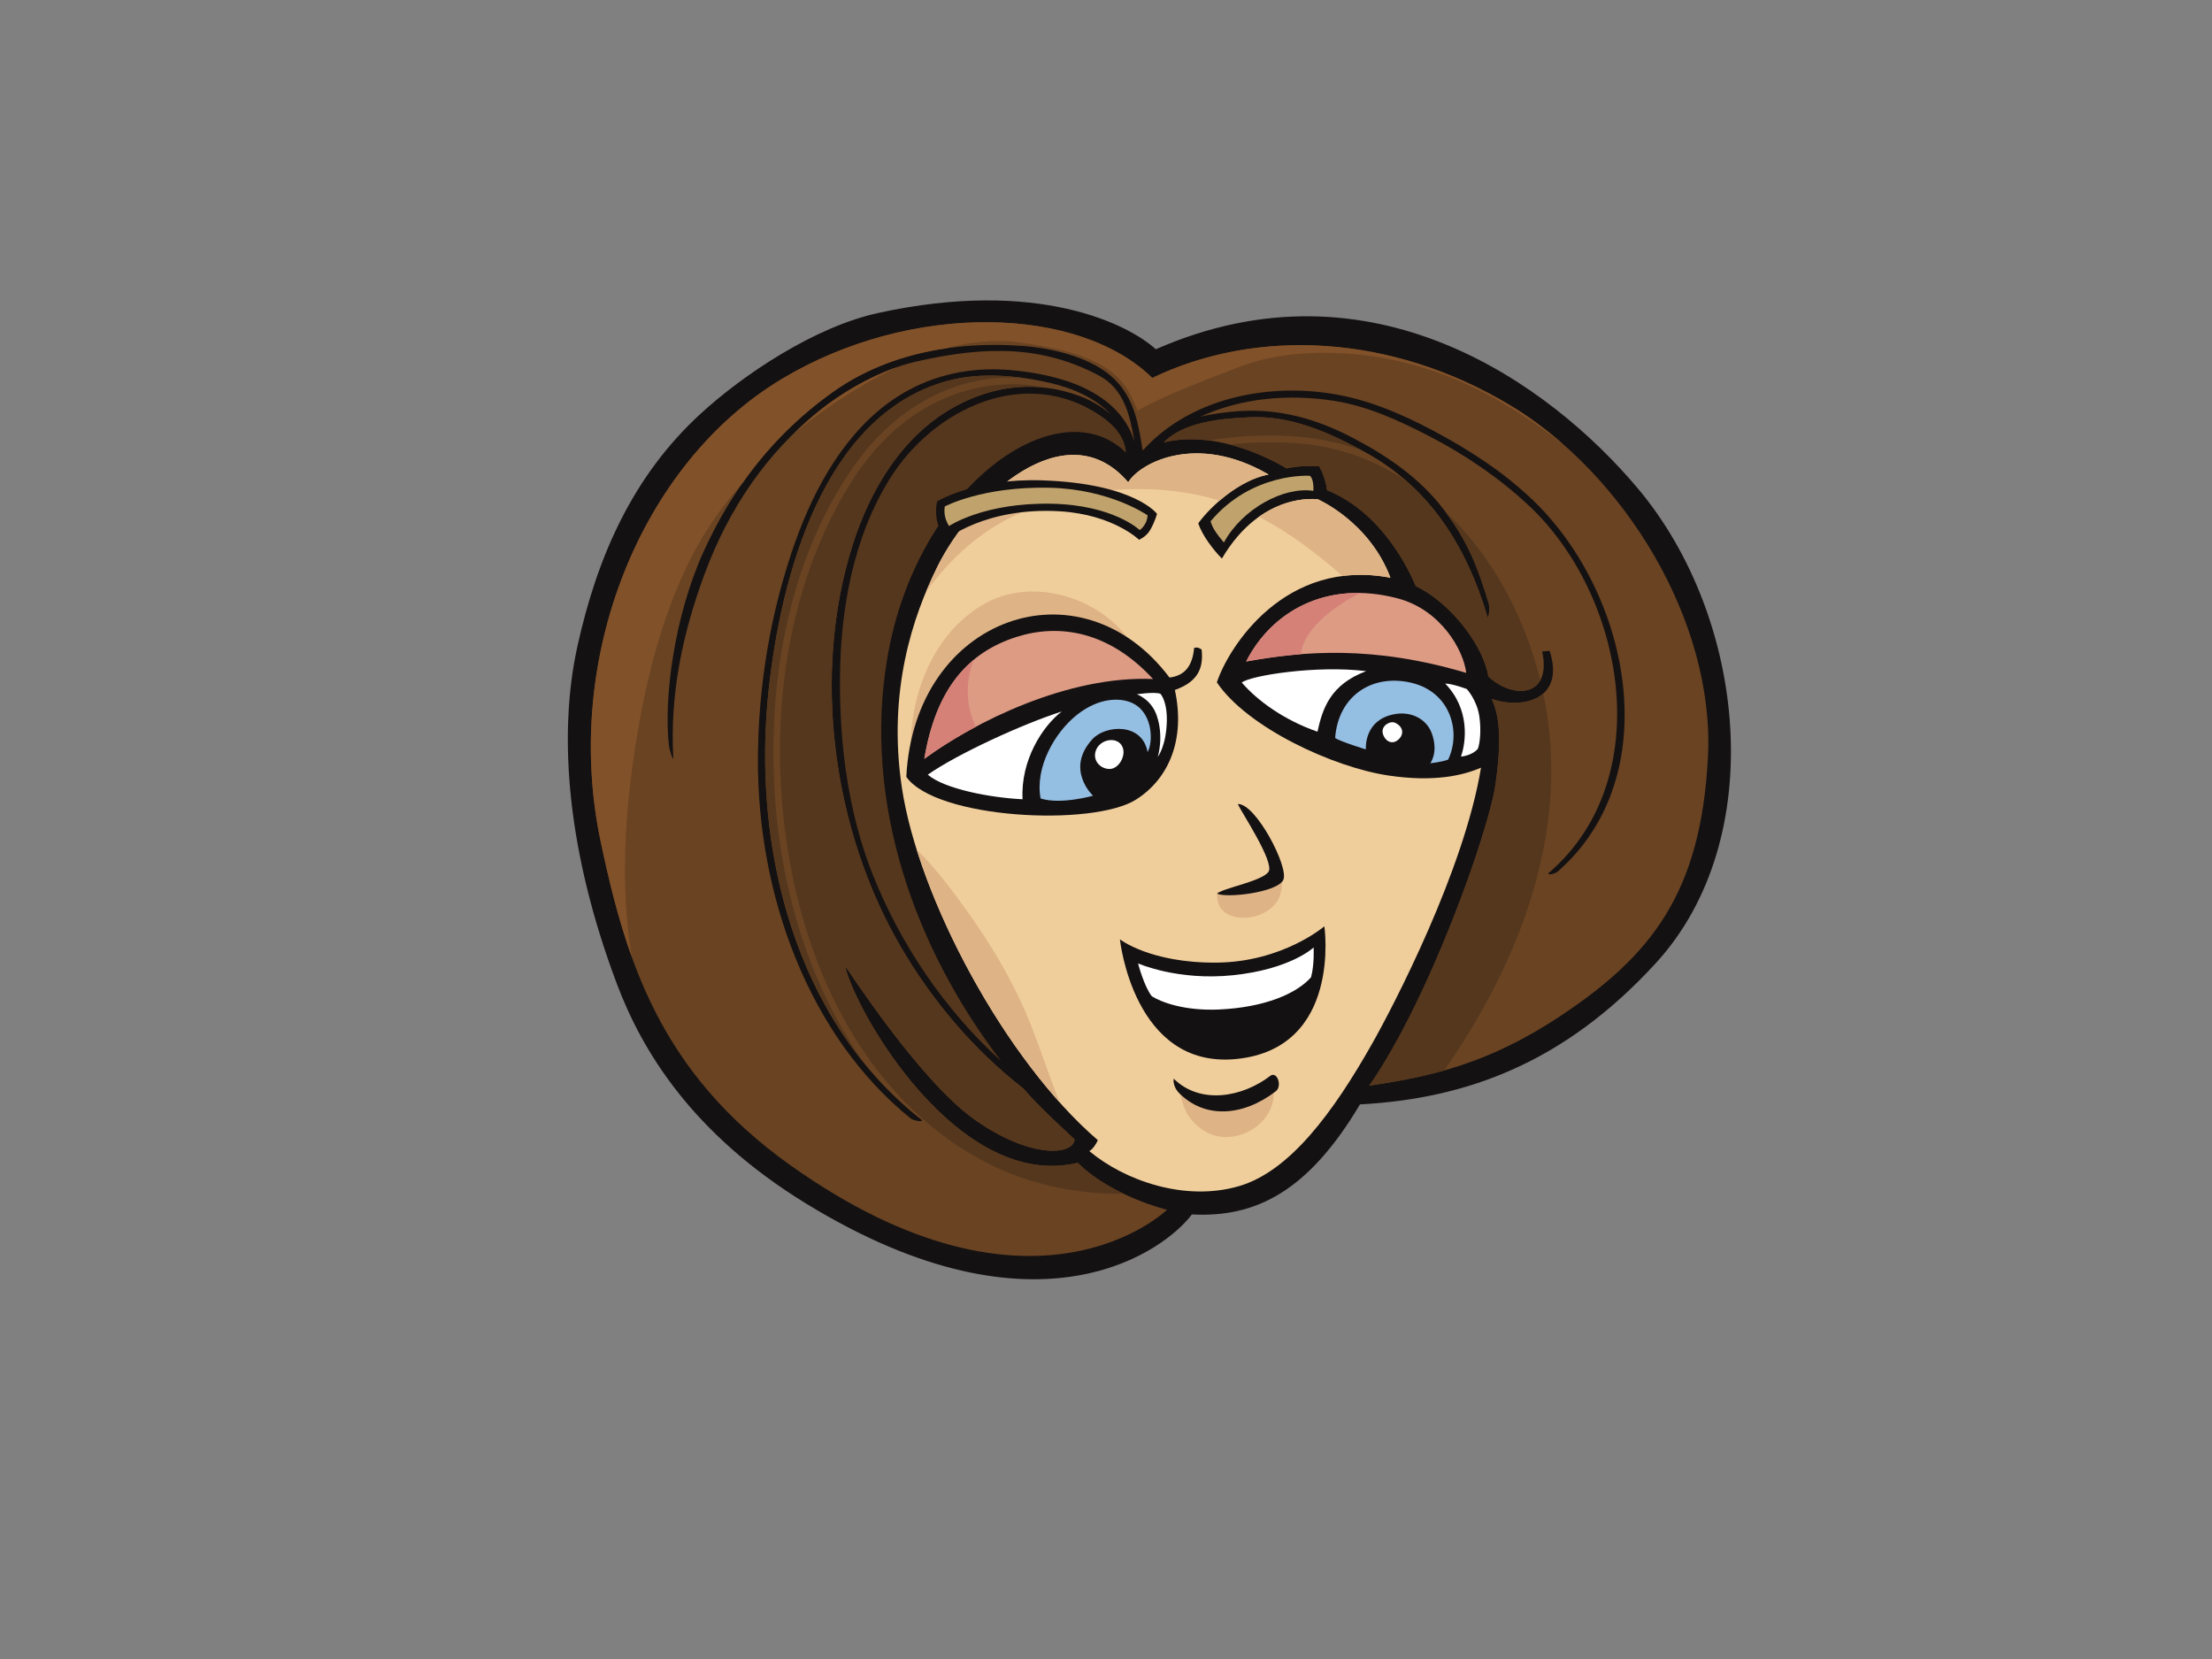 <?xml version="1.0" encoding="utf-8"?>
<!-- Generator: Adobe Illustrator 17.0.0, SVG Export Plug-In . SVG Version: 6.00 Build 0)  -->
<!DOCTYPE svg PUBLIC "-//W3C//DTD SVG 1.1//EN" "http://www.w3.org/Graphics/SVG/1.1/DTD/svg11.dtd">
<svg version="1.1" id="Layer_1" xmlns="http://www.w3.org/2000/svg" xmlns:xlink="http://www.w3.org/1999/xlink" x="0px" y="0px"
	 width="800px" height="600px" viewBox="0 0 800 600" enable-background="new 0 0 800 600" xml:space="preserve">
<rect x="0" y="0" width="800" height="600" fill="#808080" stroke="none"/>
<g>
	<path fill="#141112" d="M431.064,439.211c22.986,1.23,42.018-8.207,60.786-39.794c38.288-2.07,73.778-14.786,107.071-51.169
		c41.021-44.827,32.758-124.831-6.565-171.587c-31.535-37.494-96.048-84.759-174.344-50.343
		c-9.798-8.97-42.682-25.785-100.504-13.104c-22.788,4.998-48.543,22.077-64.271,36.552c-24.268,22.327-37.194,51.207-44.442,84.138
		c-7.241,32.936-3.28,75.358,14.36,122.067c9.051,23.975,27.018,53.959,68.369,79.307
		C376.106,487.123,421.723,451.711,431.064,439.211z"/>
	<path fill="#694322" d="M546.228,146.609c-43.057-25.9-91.781-28.045-129.491-9.931c-26.578-26.087-87.078-27.745-133.927,0.342
		c-51.231,30.714-79.592,101.258-65.536,167.52c8.98,42.344,21.192,83.191,68.622,116.919
		c88.303,62.794,136.187,16.064,136.187,16.064s-19.943-4.76-32.313-16.974c-43.138,10.335-80.439-54.604-84.117-71.143
		c0.371,0.16,26.437,40.926,46.597,55.329c20.157,14.403,35.973,13.178,36.399,7.341c-5.932-5.554-13.13-12.091-18.556-18.418
		c-17.964-13.956-33.088-31.868-44.504-51.54c-24.332-41.93-32.003-97.673-17.417-144.42c6.449-20.671,18.361-40.641,37.905-51.038
		c14.049-7.474,29.154-8.987,44.183-3.516c3.789,1.38,8.007,3.711,11.541,6.746c-5.564-5.814-13.544-9.446-21.851-11.368
		c-11.989-2.774-25.44-4.025-37.448-0.716C297.577,150.181,282.422,208.7,278,249.434c-6.125,56.383,9.137,119.322,55.236,155.521
		c1.23,0.963-2.747,0.471-3.944-0.5c-36.961-29.936-55.386-80.931-55.18-130.005c0.09-21.071,2.945-42.391,8.549-62.694
		c5.683-20.593,14.184-41.844,29.028-57.544c14.389-15.219,32.855-22.122,53.605-20.376c17.995,1.513,39.235,7.484,44.991,25.84
		c-1.615-9.422-3.668-19.03-12.983-23.939c-19.572-10.317-39.468-11.066-66.053-4.952c-12.277,2.824-25.269,10.01-35.084,17.893
		c-19.132,15.369-32.684,35.526-41.354,58.928c-8,21.611-12.586,43.619-11.306,66.452c0.086,1.57-1.396-2.766-1.575-4.32
		c-1.958-17.229,1.958-46.723,12.322-69.759c10.695-23.78,25.949-43.241,46.992-58.227c19.943-14.206,45.053-18.461,68.924-16.615
		c10.664,0.823,25.248,4.249,33.117,12.222c7.05,7.139,8.44,16.052,9.955,25.479c0.081-0.04,0.16-0.074,0.24-0.114
		c16.853-18.495,44.064-24.125,68.008-20.36c13.107,2.062,25.205,7.2,36.889,13.409c12.967,6.891,25.557,15.041,36.19,25.288
		c35.222,33.949,48.276,99.69,8.797,134.146c-1.173,1.023-4.306,1.418-3.119,0.395c39.38-33.957,27.481-100.249-7.386-132.816
		c-10.655-9.953-22.803-18.207-35.7-24.908c-11.004-5.716-22.382-10.973-34.703-12.912c-16.092-2.531-33.528-1.128-48.34,5.766
		c4.681-1.163,9.532-1.71,13.852-2.022c14.703-1.063,28.331,2.843,41.378,9.689c12.576,6.599,24.268,14.598,32.953,26.095
		c8.518,11.275,12.091,20.355,16.147,33.842c0.452,1.506-0.081,6.051-0.531,4.553c-7.609-25.302-20.821-46.668-44.408-59.497
		c-12.774-6.948-26.471-13.097-41.278-12.488c-9.76,0.402-23.923,1.475-31.357,9.111c21.402-5.293,44.432,9.403,44.432,9.403
		s4.995-1.28,11.796-0.785c1.215,2.145,2.514,5.507,2.824,8.639c20.148,8.183,29.753,29.147,32.101,34.68
		c13.542,6.591,24.729,22.469,26.259,32.712c8.958,8.371,23.052,7.586,19.458-9.094c0.763,0.052,1.729-0.067,2.693-0.19
		c5.74,17.548-9.672,21.287-20.942,17.403c2.678,5.875,3.766,13.863,1.392,30.776c-2.388,16.915-23.909,77.887-45.664,109.081
		c21.934-3.266,42.967-7.719,69.544-25.469c32.398-21.639,50.424-44.135,52.936-93.403
		C620.213,224.5,587.175,171.238,546.228,146.609z"/>
	<path fill="#815129" d="M228.922,275.826c3.806-26.984,10.436-55.843,24.078-79.687c4.396-7.683,9.712-14.867,15.628-21.556
		c8.868-12.619,19.632-23.583,32.617-32.829c12.162-8.663,26.252-13.611,40.807-15.745c7.334-2.157,17.674-3.306,25.229-2.331
		c32.315,4.17,39.361,12.048,44.109,24.872c9.548-5.557,26.242-11.727,36.582-15.738c10.633-4.12,22.339-5.433,33.69-5.183
		c20.172,0.44,39.803,6.025,57.52,15.726c9.322,5.103,18.071,11.021,26.387,17.517c-6.156-5.421-12.638-10.233-19.341-14.263
		c-43.057-25.9-91.781-28.045-129.491-9.931c-26.578-26.087-87.078-27.745-133.927,0.342
		c-51.231,30.714-79.592,101.258-65.536,167.52c2.98,14.053,6.325,27.941,11.187,41.456
		C224.688,322.836,225.718,298.557,228.922,275.826z"/>
	<path fill="#815129" d="M287.108,156.813c3.994-3.297,8.097-6.432,12.286-9.351c7.757-5.407,16.133-10.459,24.92-14.617
		c-10.088,3.518-20.169,9.424-28.148,15.833C292.974,151.242,289.994,153.99,287.108,156.813z"/>
	<path fill="#55371D" d="M364.745,136.568c2.272-0.019,4.503,0.114,6.713,0.328c-9.627-1.47-19.715-1.637-28.956,0.909
		C297.577,150.181,282.422,208.7,278,249.434c-5.114,47.059,4.693,98.672,34.87,135.507c-20.562-28.721-30.821-64.67-32.786-99.762
		c-2.241-40.046,5.409-83.194,28.661-116.522C321.745,150.024,341.569,136.768,364.745,136.568z"/>
	<path fill="#55371D" d="M406.399,431.744c-5.59-2.669-11.706-6.332-16.63-11.196c-43.138,10.335-80.439-54.604-84.117-71.143
		c0.371,0.16,26.437,40.926,46.597,55.329c20.157,14.403,35.973,13.178,36.399,7.341c-5.932-5.554-13.13-12.091-18.556-18.418
		c-17.964-13.956-33.088-31.868-44.504-51.54c-24.332-41.93-32.003-97.673-17.417-144.42c6.449-20.671,18.361-40.641,37.905-51.038
		c10.233-5.443,21.023-7.707,31.942-6.432c-5.169-1.101-10.547-1.52-16.064-1.106c-23.138,1.741-41.456,15.338-53.711,34.653
		c-19.803,31.223-27.408,69.552-25.988,106.267c1.606,41.523,14.263,85.62,43.072,116.453c13.697,14.658,30.814,25.98,50.184,31.318
		C385.707,430.621,396.066,431.849,406.399,431.744z"/>
	<path fill="#55371D" d="M492.671,162.946c-12.536-6.763-25.957-12.636-40.443-12.041c-9.76,0.402-23.923,1.475-31.357,9.111
		c5.359-1.325,10.826-1.396,16.002-0.759C455.634,156.523,474.99,156.433,492.671,162.946z"/>
	<path fill="#55371D" d="M477.1,168.633c1.215,2.145,2.514,5.507,2.824,8.639c20.148,8.183,29.753,29.147,32.101,34.68
		c13.542,6.591,24.729,22.469,26.259,32.712c6.432,6.011,15.481,7.26,18.759,1.332c-5.669-23.04-17.348-45.027-34.475-61.126
		c8.311,11.099,11.868,20.131,15.878,33.466c0.452,1.506-0.081,6.051-0.531,4.553c-5.828-19.382-14.967-36.44-29.517-49.133
		c-11.349-7.334-24.063-12.106-37.744-13.314c-8.701-0.769-17.377-0.564-26.002,0.309c11.81,3.035,20.652,8.666,20.652,8.666
		S470.299,168.138,477.1,168.633z"/>
	<path fill="#55371D" d="M560.407,265.535c-0.476-4.912-1.256-9.834-2.276-14.729c-4.427,3.911-12.203,4.196-18.64,1.977
		c2.678,5.875,3.766,13.863,1.392,30.776c-2.388,16.915-23.909,77.887-45.664,109.081c9.027-1.344,17.905-2.907,27.077-5.497
		C547.336,351.21,564.587,308.933,560.407,265.535z"/>
	<path fill="#55371D" d="M407.229,163.726c-0.335-5.666-4.403-10.079-8.994-13.226c-27.146-18.618-60.52-2.923-76.455,22.705
		c-13.147,21.142-17.75,46.88-17.988,71.531c-0.236,24.139,2.921,49.204,11.91,71.723c10.098,25.295,26.08,48.909,46.366,67.289
		c-31.064-40.555-50.151-93.296-41.121-145.985C331.712,174.958,383.168,139.924,407.229,163.726z"/>
	<path fill="#FFFFFF" d="M528.378,273.611c0.193,0.038,4.073-0.373,6.109-2.802c0.742-1.867,1.258-6.649,0.557-11.582
		c-0.866-6.101-4.572-10.038-4.572-10.038s-5.267-1.967-7.805-1.967C531.644,256.47,530.279,268.278,528.378,273.611z"/>
	<path fill="#F0CE9B" d="M535.628,277.638c-6.48,2.802-16.865,5.286-33.347,2.857c-20.157-2.971-51.281-17.455-62.187-33.711
		c4.208-12.729,24.606-45.065,62.772-37.846c-7.645-20.298-26.247-28.357-26.247-28.357s-20.269-3.078-34.701,21.43
		c-2.676-2.667-7.172-8.307-8.542-12.774c4.767-6.446,14.874-15.595,25.41-17.629c-25.762-15.029-46.238-4.474-50.755,2.805
		c-22.57-26.344-56.616,5.547-68.971,30.467c-8.856,17.862-18.104,44.903-12.897,79.894c5.93,39.829,37.394,98.789,70.884,127.583
		c-0.462,1.123-1.784,3.306-3.081,3.953c12.89,10.769,34.722,18.359,54.166,12.664c18.333-5.369,34.037-26.606,48.141-51.556
		C503.939,363.862,529.517,314.808,535.628,277.638z"/>
	<path fill="#DEB386" d="M352.949,195.082c13.671-10.693,30.988-16.166,48.067-17.707c13.585-1.225,27.158-0.271,40.055,3.701
		c4.998-4.317,11.273-8.223,17.714-9.468c-25.762-15.029-46.238-4.474-50.755,2.805c-22.57-26.344-56.616,5.547-68.971,30.467
		c-1.377,2.781-2.762,5.809-4.103,9.03C340.116,206.935,345.984,200.532,352.949,195.082z"/>
	<path fill="#DEB386" d="M485.563,208.327c5.3-0.676,11.059-0.571,17.303,0.611c-7.645-20.298-26.247-28.357-26.247-28.357
		s-10.231-1.541-21.33,6.344C466.386,192.623,476.201,200.163,485.563,208.327z"/>
	<path fill="#DEB386" d="M356.386,218.165c-20.341,11.242-29.142,37.253-26.539,59.547c0.236,0.031,0.466,0.136,0.664,0.388
		c5.49,6.989,16.316,7.838,24.491,7.914c8.949,0.086,18.074-0.709,26.78-2.864c18.621-4.608,38.266-22.486,30.688-43.74
		C404.993,218.441,376.087,207.278,356.386,218.165z"/>
	<path fill="#DEB386" d="M368.894,361.557c-5.474-11.58-12.167-22.405-19.641-32.772c-5.469-7.586-11.159-15.031-17.745-21.608
		c9.705,30.885,29.484,66.692,51.764,91.545c-0.021-0.05-0.038-0.1-0.059-0.15C378.252,386.322,374.543,373.51,368.894,361.557z"/>
	<path fill="#DEB386" d="M451.267,394.06c-3.452,1.53-6.884,2.7-10.624,3.285c-5.012,0.785-9.622-0.464-13.742-3.014
		c-0.675,1.491,1.939,7.786,2.59,8.758c2.457,3.68,6.104,6.755,10.488,7.766c9.669,2.227,21.273-5.459,20.697-16.266
		C460.322,387.957,454.742,392.521,451.267,394.06z"/>
	<path fill="#DEB386" d="M459.614,317.158c-2.683,0.754-5.209,1.908-7.778,2.974c-3.475,1.441-7.774,3.44-11.589,2.372
		c-1.66,13.035,19.541,11.801,22.795,1.006C464.033,320.222,464.176,315.874,459.614,317.158z"/>
	<path fill="#95BEE3" d="M510.314,246.905c14.277,3.288,18.247,17.741,13.433,27.826c-2.59,0.932-6.482,1.308-6.482,1.308
		s3.085-3.827,0.571-10.797c-1.982-5.495-8.314-8.797-15.652-6.411c-8.984,2.926-8.192,12.201-8.192,12.201
		s-9.306-2.835-11.12-4.132C483.96,251.848,496.034,243.618,510.314,246.905z"/>
	<path fill="#141112" d="M464.131,318.219c-2.115,4.56-20.64,6.68-23.928,4.976c1.839-1.979,16.408-4.479,18.594-7.955
		c2.186-3.475-9.934-21.691-11.135-24.437C454.069,290.381,466.248,313.659,464.131,318.219z"/>
	<path fill="#FFFFFF" d="M505.342,267.805c-2.405,1.739-4.917-0.359-5.302-2.881c-0.39-2.524,2.757-4.391,4.596-3.49
		C507.892,263.035,507.752,266.063,505.342,267.805z"/>
	<path fill="#DD9B84" d="M530.281,243.366c-33.673-10.038-58.954-7.883-79.597-4.125c9.158-18.002,28.97-29.606,54.742-22.848
		C521.156,220.518,529.348,235.226,530.281,243.366z"/>
	<path fill="#FFFFFF" d="M476.481,264.627c-11.934-4.132-21.725-11.18-27.37-17.769c2.862-2.493,27.044-6.375,44.989-4.125
		C481.063,247.585,478.303,256.354,476.481,264.627z"/>
	<path fill="#141112" d="M410.831,289.197c-15.695,9.886-72.313,6.996-83.053-8.233c2.902-57.965,62.927-78.841,95.194-35.912
		c5.79-0.733,8.321-4.489,8.901-10.735c1.639-0.416,2.148,0.359,2.709,0.588c0.623,5.966-0.618,11.418-9.674,14.636
		C428.781,267.374,422.746,281.689,410.831,289.197z"/>
	<path fill="#FFFFFF" d="M401.53,278.095c-3.14,0.183-6.292-2.586-5.338-6.227c1.225-4.669,8.268-5.887,9.874-1.468
		C407.175,273.447,404.667,277.914,401.53,278.095z"/>
	<path fill="#95BEE3" d="M389.501,258.518c8.126-6.439,16.233-6.408,20.702-3.903c6.967,3.903,6.751,14.158,4.836,17.372
		c-1.934-10.735-15.212-9.812-19.929-4.686c-10.06,10.93,0.193,20.493,0.193,20.493s-11.801,3.318-18.958,0.978
		C374.236,277.638,381.372,264.957,389.501,258.518z"/>
	<path fill="#FFFFFF" d="M369.831,289.063c-11.439-0.54-28.155-3.647-34.289-8.887c10.735-7.536,34.46-18.402,48.45-22.848
		C377.143,262.507,369.051,274.946,369.831,289.063z"/>
	<path fill="#DD9B84" d="M417.023,245.587c-30.764-1.365-64.744,15.607-82.739,28.878c4.258-25.567,15.94-38.552,33.35-44.109
		C382.919,225.478,400.978,228.135,417.023,245.587z"/>
	<path fill="#D58178" d="M471.055,233.939c2.41-7.588,11.649-14.536,18.314-18.124c0.897-0.483,1.803-0.916,2.714-1.339
		c-19.23-0.421-33.895,10.014-41.399,24.765c6.142-1.118,12.705-2.084,19.765-2.64C470.589,235.704,470.779,234.809,471.055,233.939
		z"/>
	<path fill="#D58178" d="M350.045,251.584c-0.25-4.484,0.514-8.837,2.074-12.902c-8.882,7.391-15.008,18.797-17.836,35.783
		c5.078-3.744,11.456-7.776,18.647-11.613C351.153,259.386,350.247,255.219,350.045,251.584z"/>
	<path fill="#C0A36C" d="M442.639,196.191c-2.802-3.271-4.208-5.419-4.805-7.674c14.981-17.845,35.85-16.439,35.85-16.439
		s1.487,0.635,1.337,5.447C464.274,175.891,449.338,183.962,442.639,196.191z"/>
	<path fill="#141112" d="M405.031,339.723c0,0,10.957,8.597,34.896,8.421c23.942-0.179,39.049-13.131,39.049-13.131
		s6.482,44.14-31.811,47.986C409.939,386.741,405.031,339.723,405.031,339.723z"/>
	<path fill="#FFFFFF" d="M411.587,348.42c0,0,14.246,6.368,34.335,4.284c20.954-2.174,29.163-10.04,29.163-10.04
		s0.359,5.859-0.913,10.742c-5.176,5.935-16.77,10.952-33.312,11.691c-12.362,0.552-20.735-2.576-24.28-4.772
		C413.745,356.74,411.587,348.42,411.587,348.42z"/>
	<path fill="#141112" d="M459.385,389.117c-9.943,7.636-25.191,10.564-34.903,0.99c-0.3,1.924,0.706,3.956,1.915,5.174
		c9.467,9.551,23.281,8.402,35.015-0.609C463.855,392.795,461.866,387.212,459.385,389.117z"/>
	<path fill="#FFFFFF" d="M411.168,251.101c0,0,5.131,1.755,7.16,7.612c2.707,7.807,0.388,15.029,0.388,15.029
		s3.097-3.903,3.29-13.076c0.107-5.076-1.163-8.392-2.324-9.76C417.363,250.126,411.168,251.101,411.168,251.101z"/>
	<path fill="#141112" d="M411.956,195.211c0,0-9.363-9.103-28.504-10.286c-27.167-1.677-41.521,10.362-41.521,10.362
		s-2.417-3.275-3.147-7.464c-0.635-3.635,0.126-6.477,0.126-6.477s13.747-8.437,37.998-7.621
		c33.5,1.128,41.545,12.115,41.545,12.115s-0.754,2.895-2.493,5.868C414.511,194.185,411.956,195.211,411.956,195.211z"/>
	<path fill="#C0A36C" d="M341.705,183.172c0,0-0.371,1.591,0.109,3.685c0.478,2.093,1.437,3.38,1.437,3.38s12.586-8.556,37.13-8.054
		c22.36,0.457,31.787,9.503,31.787,9.503s1.128-0.557,2.205-2.645c0.592-1.149,0.666-2.666,0.666-2.666s-13.554-9.494-35.415-9.976
		C355.228,175.857,341.705,183.172,341.705,183.172z"/>
</g>
</svg>
